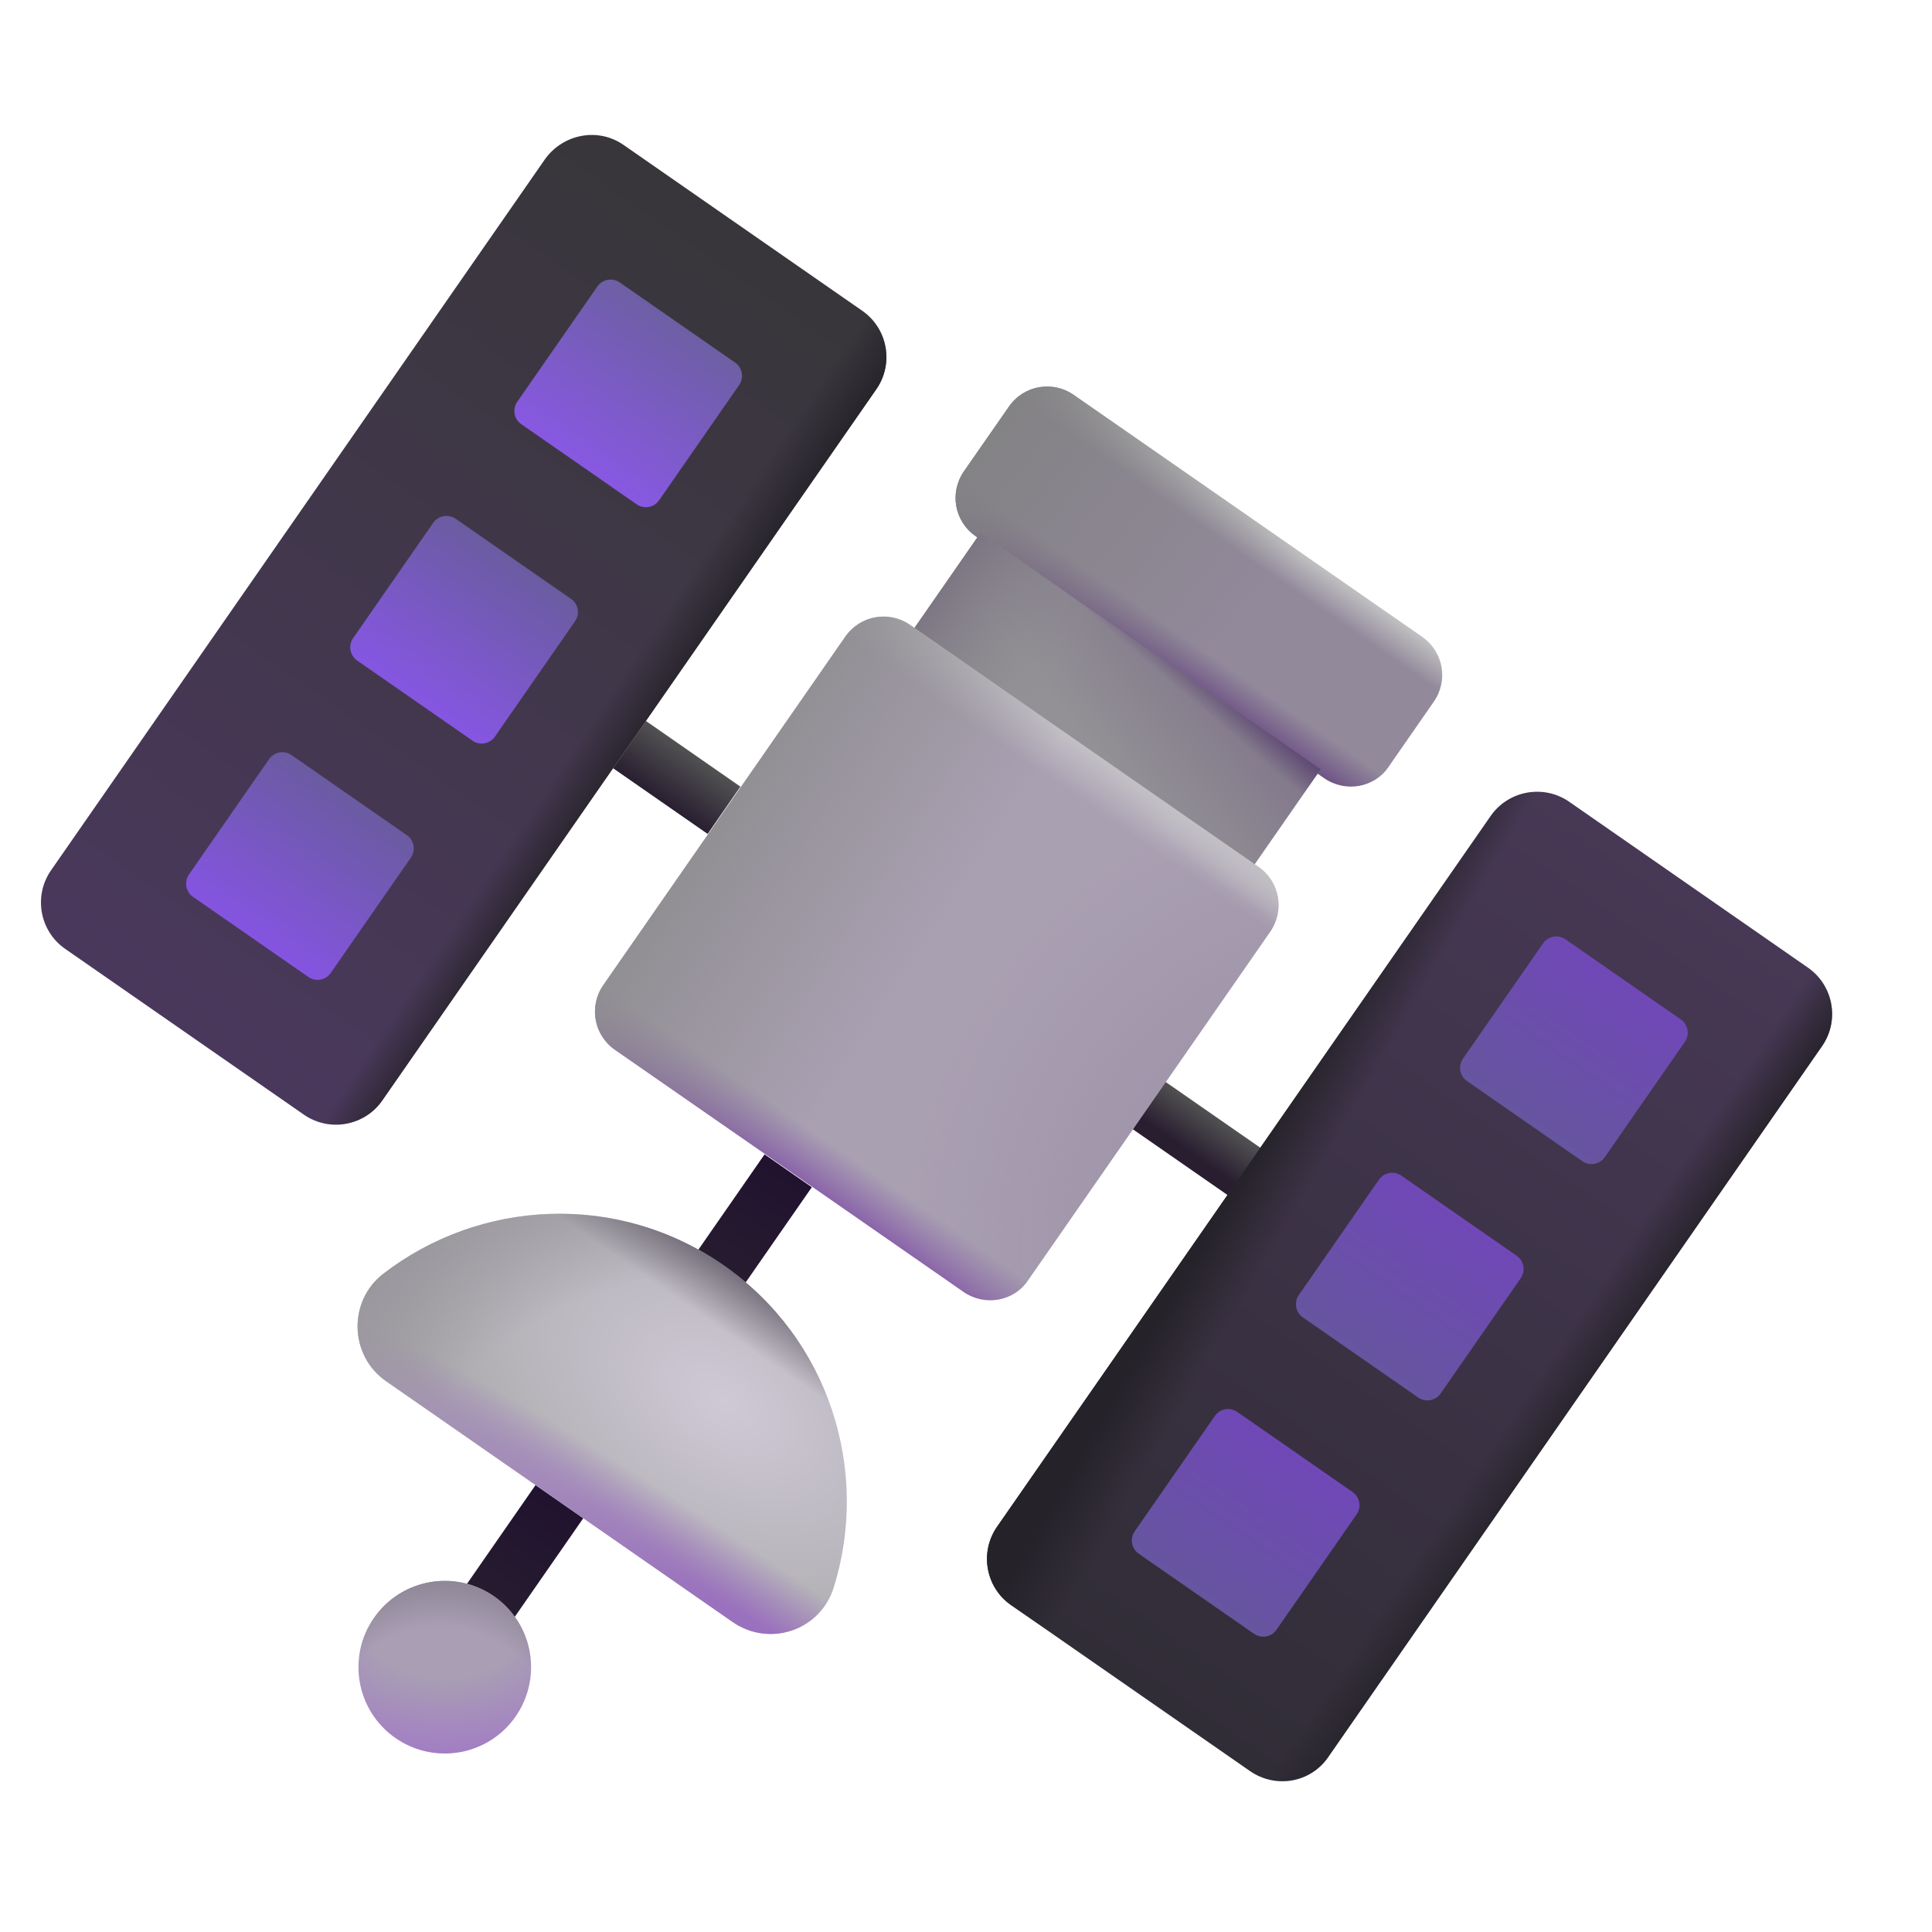 <svg viewBox="1 1 30 30" xmlns="http://www.w3.org/2000/svg">
<path d="M20.742 18.941L18.945 17.693L18.435 18.427L20.232 19.675L20.742 18.941Z" fill="url(#paint0_linear_18_12983)"/>
<path d="M21.559 13.082L16.15 9.326C15.82 9.096 15.739 8.649 15.968 8.318L16.667 7.313C16.896 6.983 17.344 6.902 17.674 7.132L23.083 10.888C23.413 11.118 23.494 11.565 23.264 11.896L22.566 12.901C22.344 13.236 21.889 13.312 21.559 13.082Z" fill="url(#paint1_linear_18_12983)"/>
<path d="M21.559 13.082L16.15 9.326C15.82 9.096 15.739 8.649 15.968 8.318L16.667 7.313C16.896 6.983 17.344 6.902 17.674 7.132L23.083 10.888C23.413 11.118 23.494 11.565 23.264 11.896L22.566 12.901C22.344 13.236 21.889 13.312 21.559 13.082Z" fill="url(#paint2_linear_18_12983)"/>
<g filter="url(#filter0_ii_18_12983)">
<path d="M20.408 28.5L16.702 25.926C16.305 25.651 16.207 25.104 16.482 24.708L24.148 13.67C24.424 13.274 24.971 13.175 25.367 13.45L29.073 16.025C29.469 16.3 29.568 16.847 29.293 17.243L21.621 28.288C21.346 28.684 20.804 28.776 20.408 28.5Z" fill="url(#paint3_linear_18_12983)"/>
</g>
<path d="M20.408 28.5L16.702 25.926C16.305 25.651 16.207 25.104 16.482 24.708L24.148 13.67C24.424 13.274 24.971 13.175 25.367 13.45L29.073 16.025C29.469 16.3 29.568 16.847 29.293 17.243L21.621 28.288C21.346 28.684 20.804 28.776 20.408 28.5Z" fill="url(#paint4_linear_18_12983)"/>
<path d="M20.408 28.5L16.702 25.926C16.305 25.651 16.207 25.104 16.482 24.708L24.148 13.67C24.424 13.274 24.971 13.175 25.367 13.45L29.073 16.025C29.469 16.3 29.568 16.847 29.293 17.243L21.621 28.288C21.346 28.684 20.804 28.776 20.408 28.5Z" fill="url(#paint5_linear_18_12983)"/>
<path d="M13.606 19.435L12.872 18.925L11.343 21.127L12.076 21.637L13.606 19.435Z" fill="url(#paint6_linear_18_12983)"/>
<path d="M21.508 12.945L16.224 9.275L14.905 11.174L20.189 14.844L21.508 12.945Z" fill="url(#paint7_linear_18_12983)"/>
<path d="M21.508 12.945L16.224 9.275L14.905 11.174L20.189 14.844L21.508 12.945Z" fill="url(#paint8_linear_18_12983)"/>
<path d="M21.508 12.945L16.224 9.275L14.905 11.174L20.189 14.844L21.508 12.945Z" fill="url(#paint9_linear_18_12983)"/>
<path d="M10.057 24.575L9.316 24.06L7.787 26.262L8.528 26.776L10.057 24.575Z" fill="url(#paint10_linear_18_12983)"/>
<path d="M7.142 27.989C7.75 28.411 8.585 28.261 9.007 27.653C9.429 27.045 9.279 26.21 8.671 25.787C8.063 25.365 7.228 25.516 6.806 26.124C6.383 26.732 6.534 27.567 7.142 27.989Z" fill="url(#paint11_radial_18_12983)"/>
<path d="M7.142 27.989C7.75 28.411 8.585 28.261 9.007 27.653C9.429 27.045 9.279 26.21 8.671 25.787C8.063 25.365 7.228 25.516 6.806 26.124C6.383 26.732 6.534 27.567 7.142 27.989Z" fill="url(#paint12_radial_18_12983)"/>
<path d="M12.376 26.186L6.997 22.449C6.425 22.052 6.401 21.209 6.947 20.783C8.451 19.619 10.588 19.504 12.232 20.645C13.876 21.787 14.513 23.829 13.948 25.645C13.742 26.318 12.949 26.583 12.376 26.186Z" fill="url(#paint13_radial_18_12983)"/>
<path d="M12.376 26.186L6.997 22.449C6.425 22.052 6.401 21.209 6.947 20.783C8.451 19.619 10.588 19.504 12.232 20.645C13.876 21.787 14.513 23.829 13.948 25.645C13.742 26.318 12.949 26.583 12.376 26.186Z" fill="url(#paint14_radial_18_12983)"/>
<path d="M12.376 26.186L6.997 22.449C6.425 22.052 6.401 21.209 6.947 20.783C8.451 19.619 10.588 19.504 12.232 20.645C13.876 21.787 14.513 23.829 13.948 25.645C13.742 26.318 12.949 26.583 12.376 26.186Z" fill="url(#paint15_radial_18_12983)"/>
<path d="M12.376 26.186L6.997 22.449C6.425 22.052 6.401 21.209 6.947 20.783C8.451 19.619 10.588 19.504 12.232 20.645C13.876 21.787 14.513 23.829 13.948 25.645C13.742 26.318 12.949 26.583 12.376 26.186Z" fill="url(#paint16_linear_18_12983)"/>
<path d="M27.1 16.83L25.309 15.586C25.195 15.507 25.04 15.535 24.961 15.648L23.717 17.439C23.638 17.553 23.666 17.709 23.78 17.787L25.57 19.031C25.684 19.11 25.84 19.082 25.919 18.968L27.163 17.177C27.241 17.064 27.213 16.908 27.1 16.83Z" fill="url(#paint17_linear_18_12983)"/>
<path d="M24.551 20.499L22.76 19.255C22.647 19.176 22.491 19.204 22.412 19.318L21.168 21.109C21.09 21.222 21.118 21.378 21.231 21.457L23.022 22.701C23.135 22.779 23.291 22.751 23.37 22.638L24.614 20.847C24.693 20.734 24.665 20.578 24.551 20.499Z" fill="url(#paint18_linear_18_12983)"/>
<path d="M22.003 24.168L20.212 22.924C20.098 22.845 19.942 22.873 19.864 22.987L18.62 24.778C18.541 24.891 18.569 25.047 18.682 25.126L20.473 26.37C20.587 26.448 20.742 26.42 20.821 26.307L22.065 24.516C22.144 24.403 22.116 24.247 22.003 24.168Z" fill="url(#paint19_linear_18_12983)"/>
<path d="M11.03 12.195L12.497 13.215L11.988 13.949L10.52 12.929L11.03 12.195Z" fill="url(#paint20_linear_18_12983)"/>
<g filter="url(#filter1_ii_18_12983)">
<path d="M10.682 3.25L14.388 5.825C14.785 6.1 14.883 6.647 14.608 7.043L6.936 18.088C6.661 18.484 6.114 18.583 5.718 18.308L2.012 15.734C1.615 15.458 1.517 14.911 1.792 14.515L9.464 3.47C9.746 3.079 10.286 2.975 10.682 3.25Z" fill="url(#paint21_linear_18_12983)"/>
</g>
<path d="M10.682 3.25L14.388 5.825C14.785 6.1 14.883 6.647 14.608 7.043L6.936 18.088C6.661 18.484 6.114 18.583 5.718 18.308L2.012 15.734C1.615 15.458 1.517 14.911 1.792 14.515L9.464 3.47C9.746 3.079 10.286 2.975 10.682 3.25Z" fill="url(#paint22_linear_18_12983)"/>
<path d="M5.179 12.787C5.258 12.674 5.413 12.646 5.527 12.725L7.318 13.969C7.431 14.047 7.459 14.203 7.38 14.317L6.136 16.108C6.058 16.221 5.902 16.249 5.788 16.17L3.997 14.926C3.884 14.848 3.856 14.692 3.935 14.578L5.179 12.787Z" fill="url(#paint23_linear_18_12983)"/>
<path d="M7.727 9.118C7.806 9.005 7.962 8.977 8.075 9.055L9.866 10.299C9.98 10.378 10.008 10.534 9.929 10.647L8.685 12.438C8.606 12.552 8.451 12.58 8.337 12.501L6.546 11.257C6.433 11.178 6.405 11.023 6.483 10.909L7.727 9.118Z" fill="url(#paint24_linear_18_12983)"/>
<path d="M10.276 5.448C10.355 5.335 10.511 5.307 10.624 5.386L12.415 6.63C12.528 6.708 12.556 6.864 12.478 6.978L11.234 8.769C11.155 8.882 10.999 8.91 10.886 8.831L9.095 7.587C8.981 7.509 8.953 7.353 9.032 7.239L10.276 5.448Z" fill="url(#paint25_linear_18_12983)"/>
<path d="M15.959 21.059L10.55 17.302C10.22 17.073 10.14 16.625 10.369 16.295L14.126 10.886C14.355 10.556 14.803 10.475 15.133 10.704L20.542 14.461C20.872 14.691 20.953 15.138 20.723 15.469L16.966 20.877C16.744 21.212 16.289 21.288 15.959 21.059Z" fill="url(#paint26_linear_18_12983)"/>
<path d="M15.959 21.059L10.55 17.302C10.22 17.073 10.14 16.625 10.369 16.295L14.126 10.886C14.355 10.556 14.803 10.475 15.133 10.704L20.542 14.461C20.872 14.691 20.953 15.138 20.723 15.469L16.966 20.877C16.744 21.212 16.289 21.288 15.959 21.059Z" fill="url(#paint27_linear_18_12983)"/>
<path d="M15.959 21.059L10.55 17.302C10.22 17.073 10.14 16.625 10.369 16.295L14.126 10.886C14.355 10.556 14.803 10.475 15.133 10.704L20.542 14.461C20.872 14.691 20.953 15.138 20.723 15.469L16.966 20.877C16.744 21.212 16.289 21.288 15.959 21.059Z" fill="url(#paint28_radial_18_12983)"/>
<path d="M15.959 21.059L10.55 17.302C10.22 17.073 10.14 16.625 10.369 16.295L14.126 10.886C14.355 10.556 14.803 10.475 15.133 10.704L20.542 14.461C20.872 14.691 20.953 15.138 20.723 15.469L16.966 20.877C16.744 21.212 16.289 21.288 15.959 21.059Z" fill="url(#paint29_radial_18_12983)"/>
<defs>
<filter id="filter0_ii_18_12983" x="16.026" y="12.794" width="13.723" height="16.364" filterUnits="userSpaceOnUse" color-interpolation-filters="sRGB">
<feFlood flood-opacity="0" result="BackgroundImageFix"/>
<feBlend mode="normal" in="SourceGraphic" in2="BackgroundImageFix" result="shape"/>
<feColorMatrix in="SourceAlpha" type="matrix" values="0 0 0 0 0 0 0 0 0 0 0 0 0 0 0 0 0 0 127 0" result="hardAlpha"/>
<feOffset dx="-0.3" dy="0.5"/>
<feGaussianBlur stdDeviation="0.375"/>
<feComposite in2="hardAlpha" operator="arithmetic" k2="-1" k3="1"/>
<feColorMatrix type="matrix" values="0 0 0 0 0.447 0 0 0 0 0.384 0 0 0 0 0.506 0 0 0 1 0"/>
<feBlend mode="normal" in2="shape" result="effect1_innerShadow_18_12983"/>
<feColorMatrix in="SourceAlpha" type="matrix" values="0 0 0 0 0 0 0 0 0 0 0 0 0 0 0 0 0 0 127 0" result="hardAlpha"/>
<feOffset dx="0.3" dy="-0.5"/>
<feGaussianBlur stdDeviation="0.375"/>
<feComposite in2="hardAlpha" operator="arithmetic" k2="-1" k3="1"/>
<feColorMatrix type="matrix" values="0 0 0 0 0.235 0 0 0 0 0.176 0 0 0 0 0.29 0 0 0 1 0"/>
<feBlend mode="normal" in2="effect1_innerShadow_18_12983" result="effect2_innerShadow_18_12983"/>
</filter>
<filter id="filter1_ii_18_12983" x="1.336" y="2.596" width="13.728" height="16.368" filterUnits="userSpaceOnUse" color-interpolation-filters="sRGB">
<feFlood flood-opacity="0" result="BackgroundImageFix"/>
<feBlend mode="normal" in="SourceGraphic" in2="BackgroundImageFix" result="shape"/>
<feColorMatrix in="SourceAlpha" type="matrix" values="0 0 0 0 0 0 0 0 0 0 0 0 0 0 0 0 0 0 127 0" result="hardAlpha"/>
<feOffset dx="-0.3" dy="0.5"/>
<feGaussianBlur stdDeviation="0.375"/>
<feComposite in2="hardAlpha" operator="arithmetic" k2="-1" k3="1"/>
<feColorMatrix type="matrix" values="0 0 0 0 0.353 0 0 0 0 0.353 0 0 0 0 0.353 0 0 0 1 0"/>
<feBlend mode="normal" in2="shape" result="effect1_innerShadow_18_12983"/>
<feColorMatrix in="SourceAlpha" type="matrix" values="0 0 0 0 0 0 0 0 0 0 0 0 0 0 0 0 0 0 127 0" result="hardAlpha"/>
<feOffset dx="0.3" dy="-0.5"/>
<feGaussianBlur stdDeviation="0.375"/>
<feComposite in2="hardAlpha" operator="arithmetic" k2="-1" k3="1"/>
<feColorMatrix type="matrix" values="0 0 0 0 0.294 0 0 0 0 0.212 0 0 0 0 0.38 0 0 0 1 0"/>
<feBlend mode="normal" in2="effect1_innerShadow_18_12983" result="effect2_innerShadow_18_12983"/>
</filter>
<linearGradient id="paint0_linear_18_12983" x1="19.448" y1="18.872" x2="19.837" y2="18.317" gradientUnits="userSpaceOnUse">
<stop stop-color="#281E30"/>
<stop offset="1" stop-color="#515152"/>
</linearGradient>
<linearGradient id="paint1_linear_18_12983" x1="20.378" y1="9.01" x2="18.843" y2="11.218" gradientUnits="userSpaceOnUse">
<stop stop-color="#C0C0C1"/>
<stop offset="0.203" stop-color="#92899B"/>
<stop offset="0.784" stop-color="#92899B"/>
<stop offset="1" stop-color="#6E5286"/>
</linearGradient>
<linearGradient id="paint2_linear_18_12983" x1="16.109" y1="7.89" x2="20.14" y2="11.046" gradientUnits="userSpaceOnUse">
<stop stop-color="#838284"/>
<stop offset="1" stop-color="#838284" stop-opacity="0"/>
</linearGradient>
<linearGradient id="paint3_linear_18_12983" x1="18.559" y1="27.211" x2="27.22" y2="14.742" gradientUnits="userSpaceOnUse">
<stop stop-color="#312D37"/>
<stop offset="1" stop-color="#473855"/>
</linearGradient>
<linearGradient id="paint4_linear_18_12983" x1="26.553" y1="21.46" x2="25.834" y2="20.976" gradientUnits="userSpaceOnUse">
<stop stop-color="#252229"/>
<stop offset="1" stop-color="#252229" stop-opacity="0"/>
</linearGradient>
<linearGradient id="paint5_linear_18_12983" x1="20.805" y1="18.325" x2="21.677" y2="18.828" gradientUnits="userSpaceOnUse">
<stop stop-color="#252229"/>
<stop offset="1" stop-color="#252229" stop-opacity="0"/>
</linearGradient>
<linearGradient id="paint6_linear_18_12983" x1="11.705" y1="21.382" x2="13.234" y2="19.181" gradientUnits="userSpaceOnUse">
<stop stop-color="#28202F"/>
<stop offset="1" stop-color="#21122F"/>
</linearGradient>
<linearGradient id="paint7_linear_18_12983" x1="18.585" y1="13.388" x2="21.116" y2="11.388" gradientUnits="userSpaceOnUse">
<stop stop-color="#939195"/>
<stop offset="1" stop-color="#7A6D87"/>
</linearGradient>
<linearGradient id="paint8_linear_18_12983" x1="14.905" y1="10.075" x2="17.46" y2="11.825" gradientUnits="userSpaceOnUse">
<stop stop-color="#70667A"/>
<stop offset="1" stop-color="#949494" stop-opacity="0"/>
</linearGradient>
<linearGradient id="paint9_linear_18_12983" x1="21.101" y1="12.481" x2="20.726" y2="12.919" gradientUnits="userSpaceOnUse">
<stop stop-color="#58406E"/>
<stop offset="1" stop-color="#58406E" stop-opacity="0"/>
</linearGradient>
<linearGradient id="paint10_linear_18_12983" x1="8.153" y1="26.52" x2="9.682" y2="24.318" gradientUnits="userSpaceOnUse">
<stop stop-color="#28202F"/>
<stop offset="1" stop-color="#21122F"/>
</linearGradient>
<radialGradient id="paint11_radial_18_12983" cx="0" cy="0" r="1" gradientUnits="userSpaceOnUse" gradientTransform="translate(7.906 26.36) rotate(90) scale(1.813 2.97)">
<stop offset="0.384" stop-color="#A99EB4"/>
<stop offset="1" stop-color="#A27FC3"/>
</radialGradient>
<radialGradient id="paint12_radial_18_12983" cx="0" cy="0" r="1" gradientUnits="userSpaceOnUse" gradientTransform="translate(7.804 28.575) rotate(-88.139) scale(3.158 2.785)">
<stop offset="0.732" stop-color="#8F8898" stop-opacity="0"/>
<stop offset="0.953" stop-color="#8F8898"/>
</radialGradient>
<radialGradient id="paint13_radial_18_12983" cx="0" cy="0" r="1" gradientUnits="userSpaceOnUse" gradientTransform="translate(12.241 22.763) rotate(124.824) scale(3.502 5.575)">
<stop stop-color="#CFC9D6"/>
<stop offset="1" stop-color="#AAA9AB"/>
</radialGradient>
<radialGradient id="paint14_radial_18_12983" cx="0" cy="0" r="1" gradientUnits="userSpaceOnUse" gradientTransform="translate(13.321 26.775) rotate(-145.243) scale(9.848 1.065)">
<stop offset="0.161" stop-color="#9A71BE"/>
<stop offset="1" stop-color="#9A71BE" stop-opacity="0"/>
</radialGradient>
<radialGradient id="paint15_radial_18_12983" cx="0" cy="0" r="1" gradientUnits="userSpaceOnUse" gradientTransform="translate(12.441 26.775) rotate(-123.588) scale(8.479 7.761)">
<stop offset="0.718" stop-color="#97949B" stop-opacity="0"/>
<stop offset="1" stop-color="#97949B"/>
</radialGradient>
<linearGradient id="paint16_linear_18_12983" x1="11.773" y1="21.346" x2="12.496" y2="20.294" gradientUnits="userSpaceOnUse">
<stop stop-color="#67616E" stop-opacity="0"/>
<stop offset="0.797" stop-color="#67616E"/>
</linearGradient>
<linearGradient id="paint17_linear_18_12983" x1="26.2" y1="16.21" x2="24.671" y2="18.411" gradientUnits="userSpaceOnUse">
<stop stop-color="#7048B7"/>
<stop offset="1" stop-color="#66559F"/>
</linearGradient>
<linearGradient id="paint18_linear_18_12983" x1="23.652" y1="19.879" x2="22.123" y2="22.081" gradientUnits="userSpaceOnUse">
<stop stop-color="#7048B7"/>
<stop offset="1" stop-color="#66559F"/>
</linearGradient>
<linearGradient id="paint19_linear_18_12983" x1="21.103" y1="23.548" x2="19.574" y2="25.75" gradientUnits="userSpaceOnUse">
<stop stop-color="#7048B7"/>
<stop offset="1" stop-color="#66559F"/>
</linearGradient>
<linearGradient id="paint20_linear_18_12983" x1="11.248" y1="13.44" x2="11.758" y2="12.706" gradientUnits="userSpaceOnUse">
<stop stop-color="#281E30"/>
<stop offset="1" stop-color="#515152"/>
</linearGradient>
<linearGradient id="paint21_linear_18_12983" x1="3.87" y1="17.018" x2="12.535" y2="4.542" gradientUnits="userSpaceOnUse">
<stop stop-color="#4A385C"/>
<stop offset="1" stop-color="#38363A"/>
</linearGradient>
<linearGradient id="paint22_linear_18_12983" x1="11.866" y1="11.263" x2="11.148" y2="10.779" gradientUnits="userSpaceOnUse">
<stop stop-color="#252229"/>
<stop offset="1" stop-color="#252229" stop-opacity="0"/>
</linearGradient>
<linearGradient id="paint23_linear_18_12983" x1="6.418" y1="13.349" x2="4.889" y2="15.551" gradientUnits="userSpaceOnUse">
<stop stop-color="#6A5BA1"/>
<stop offset="1" stop-color="#8554E1"/>
</linearGradient>
<linearGradient id="paint24_linear_18_12983" x1="8.967" y1="9.68" x2="7.438" y2="11.881" gradientUnits="userSpaceOnUse">
<stop stop-color="#6A5CA1"/>
<stop offset="1" stop-color="#8656E2"/>
</linearGradient>
<linearGradient id="paint25_linear_18_12983" x1="11.515" y1="6.01" x2="9.986" y2="8.211" gradientUnits="userSpaceOnUse">
<stop stop-color="#6D5FA4"/>
<stop offset="1" stop-color="#8858E2"/>
</linearGradient>
<linearGradient id="paint26_linear_18_12983" x1="13.253" y1="19.184" x2="17.84" y2="12.579" gradientUnits="userSpaceOnUse">
<stop stop-color="#8A64AA"/>
<stop offset="0.09" stop-color="#A9A0B2"/>
<stop offset="0.909" stop-color="#A9A0B2"/>
<stop offset="1" stop-color="#C3C0C6"/>
</linearGradient>
<linearGradient id="paint27_linear_18_12983" x1="11.841" y1="13.11" x2="15.546" y2="15.483" gradientUnits="userSpaceOnUse">
<stop stop-color="#8E8D8F"/>
<stop offset="1" stop-color="#8E8D8F" stop-opacity="0"/>
</linearGradient>
<radialGradient id="paint28_radial_18_12983" cx="0" cy="0" r="1" gradientUnits="userSpaceOnUse" gradientTransform="translate(22.304 20.356) rotate(-153.324) scale(7.239 7.239)">
<stop stop-color="#9689A1"/>
<stop offset="1" stop-color="#9689A1" stop-opacity="0"/>
</radialGradient>
<radialGradient id="paint29_radial_18_12983" cx="0" cy="0" r="1" gradientUnits="userSpaceOnUse" gradientTransform="translate(22.023 15.45) rotate(-146.416) scale(4.689 0.611)">
<stop stop-color="#C5C3C7"/>
<stop offset="1" stop-color="#C5C3C7" stop-opacity="0"/>
</radialGradient>
</defs>
</svg>
